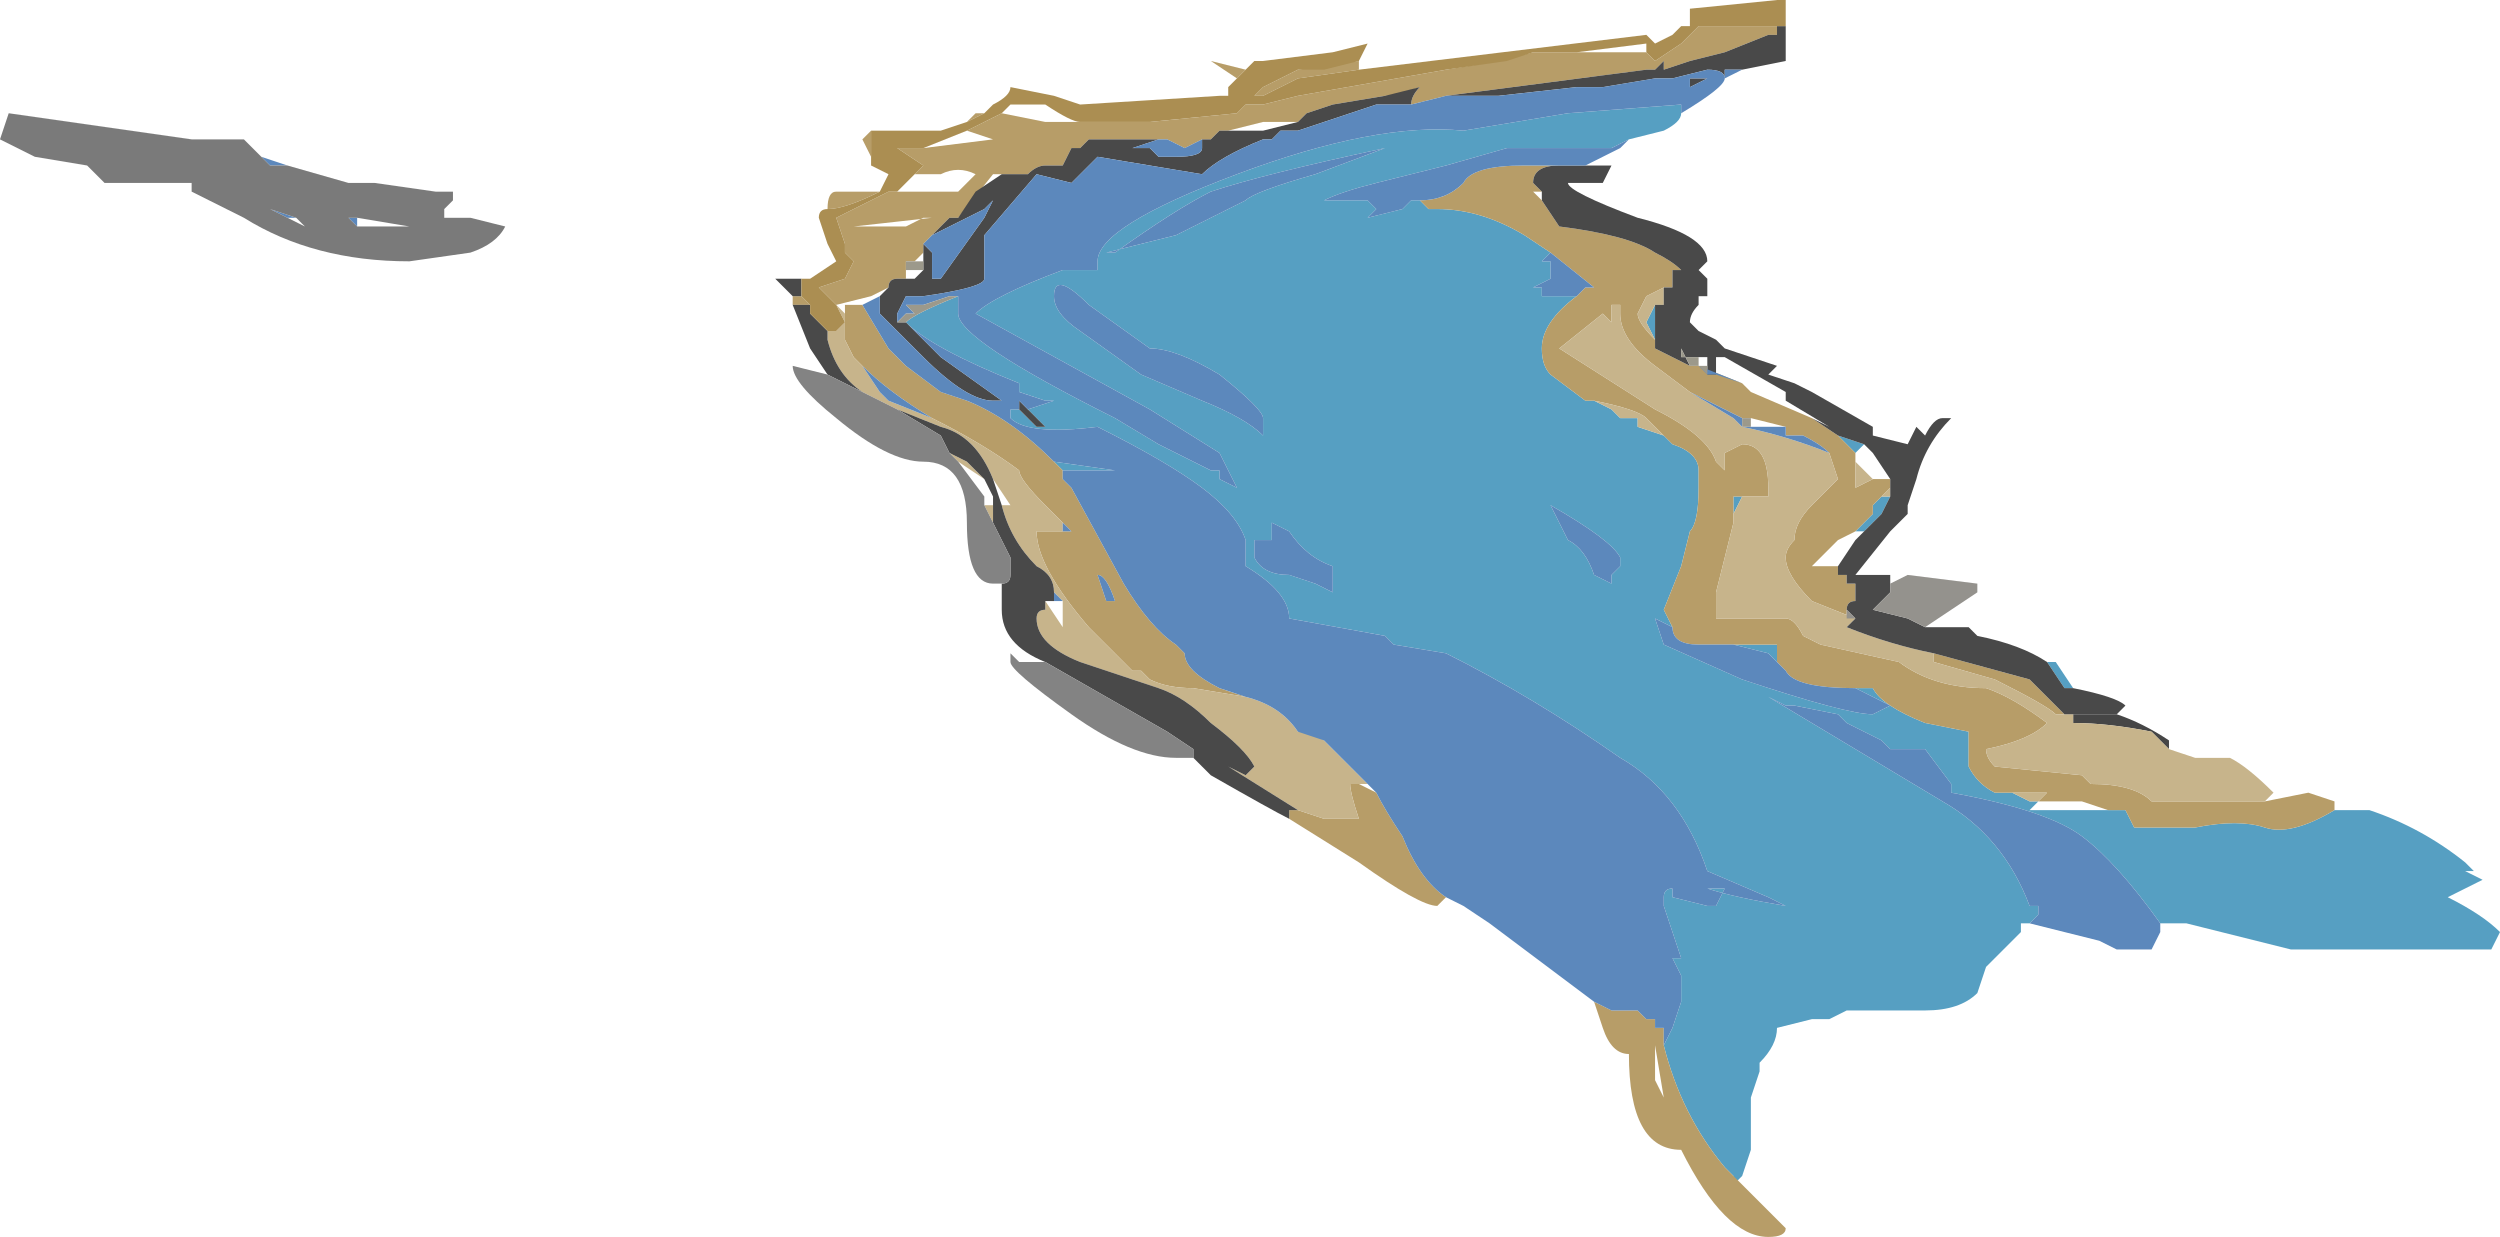 <?xml version="1.0" encoding="UTF-8" standalone="no"?>
<svg xmlns:ffdec="https://www.free-decompiler.com/flash" xmlns:xlink="http://www.w3.org/1999/xlink" ffdec:objectType="frame" height="49.7px" width="100.45px" xmlns="http://www.w3.org/2000/svg">
  <g transform="matrix(1.0, 0.0, 0.0, 1.0, 0.0, 2.45)">
    <use ffdec:characterId="297" height="7.1" transform="matrix(7.0, 0.0, 0.0, 7.0, 0.0, -2.45)" width="14.35" xlink:href="#shape0"/>
  </g>
  <defs>
    <g id="shape0" transform="matrix(1.0, 0.0, 0.0, 1.0, 0.0, 0.35)">
      <path d="M9.65 0.3 Q9.65 0.35 9.55 0.4 L9.35 0.45 9.25 0.5 8.65 0.5 8.3 0.6 7.9 0.7 Q7.7 0.75 7.6 0.8 L7.85 0.8 7.9 0.85 7.85 0.9 8.05 0.85 8.1 0.8 8.15 0.8 8.2 0.85 8.25 0.85 Q8.5 0.85 8.75 1.0 L8.9 1.1 8.85 1.15 8.9 1.15 8.9 1.25 8.8 1.3 8.85 1.3 8.85 1.35 9.05 1.35 Q8.85 1.5 8.85 1.65 8.85 1.75 8.9 1.8 L9.1 1.95 9.15 1.95 9.25 2.0 9.3 2.05 9.4 2.05 9.4 2.1 9.55 2.15 9.6 2.2 Q9.75 2.25 9.75 2.35 9.75 2.4 9.75 2.45 9.75 2.65 9.7 2.7 L9.65 2.9 9.55 3.15 9.6 3.25 9.5 3.2 9.55 3.35 10.0 3.55 Q10.6 3.75 10.75 3.75 L10.85 3.7 10.65 3.6 10.75 3.6 Q10.8 3.7 11.05 3.8 L11.3 3.85 11.3 3.95 11.3 4.0 11.3 4.05 Q11.35 4.15 11.45 4.2 L11.55 4.2 11.65 4.25 11.7 4.25 11.65 4.3 12.1 4.3 12.2 4.3 12.25 4.4 12.6 4.4 Q12.85 4.35 13.0 4.4 13.15 4.45 13.4 4.3 L13.6 4.3 Q13.9 4.4 14.15 4.6 L14.2 4.65 14.15 4.65 14.25 4.7 14.05 4.8 Q14.25 4.9 14.35 5.0 L14.3 5.1 13.15 5.1 12.55 4.95 12.4 4.95 Q12.15 4.6 11.95 4.45 11.75 4.3 11.2 4.2 L11.2 4.15 11.05 3.95 10.85 3.95 10.8 3.9 10.6 3.8 10.55 3.75 10.3 3.7 10.25 3.7 10.15 3.65 Q10.65 3.95 11.15 4.25 11.5 4.45 11.65 4.85 L11.7 4.85 11.7 4.9 11.65 4.95 11.6 4.95 11.6 5.0 11.4 5.2 11.35 5.35 Q11.25 5.45 11.05 5.45 L10.6 5.45 10.5 5.5 10.4 5.5 10.2 5.55 Q10.2 5.65 10.1 5.75 L10.1 5.8 10.05 5.95 10.05 6.25 10.0 6.4 9.95 6.45 9.95 6.4 9.9 6.35 Q9.65 6.05 9.55 5.65 L9.6 5.55 9.65 5.4 9.65 5.25 9.6 5.15 9.65 5.15 9.55 4.85 9.55 4.8 Q9.55 4.75 9.6 4.75 L9.6 4.8 9.8 4.85 9.85 4.85 9.9 4.75 9.8 4.75 Q9.95 4.8 10.25 4.85 L10.15 4.8 9.8 4.65 Q9.65 4.2 9.3 4.0 8.8 3.65 8.3 3.4 L8.0 3.35 7.95 3.3 7.4 3.2 Q7.4 3.05 7.15 2.9 L7.15 2.75 Q7.1 2.6 6.9 2.45 6.7 2.3 6.3 2.1 5.9 2.15 5.8 2.05 L5.8 2.0 5.85 2.0 5.95 2.1 6.0 2.1 5.9 2.0 6.05 1.95 6.0 1.95 5.85 1.9 5.85 1.85 Q5.35 1.65 5.2 1.5 5.25 1.45 5.5 1.35 L5.5 1.45 Q5.5 1.6 6.4 2.05 L6.65 2.2 6.95 2.35 7.0 2.35 7.0 2.4 7.1 2.45 7.0 2.25 6.6 2.0 5.6 1.45 Q5.7 1.35 6.1 1.2 L6.3 1.2 6.3 1.15 Q6.3 0.95 7.1 0.65 7.9 0.35 8.4 0.4 L9.0 0.3 9.65 0.25 9.65 0.3 M10.75 2.1 L10.75 2.15 10.75 2.1 M11.75 3.45 L11.8 3.45 11.9 3.6 11.85 3.6 11.75 3.45 M10.0 2.5 L9.95 2.6 9.95 2.5 10.0 2.5 M9.5 1.6 L9.45 1.5 9.5 1.4 9.55 1.4 9.5 1.4 9.5 1.6 M10.55 2.15 L10.7 2.2 10.65 2.25 10.55 2.15 M10.85 2.5 L10.8 2.6 10.7 2.7 10.65 2.7 10.75 2.6 10.75 2.55 10.8 2.5 10.85 2.5 M9.0 2.75 Q9.1 2.8 9.15 2.95 L9.25 3.0 9.25 2.95 9.3 2.9 9.3 2.85 Q9.25 2.75 8.9 2.55 L9.0 2.75 M9.95 3.35 L10.2 3.35 10.2 3.45 10.15 3.4 9.95 3.35 M7.9 0.65 L7.9 0.65 M7.95 0.5 Q7.25 0.65 6.95 0.75 6.75 0.85 6.4 1.1 L6.35 1.1 6.75 1.0 7.15 0.8 Q7.2 0.75 7.55 0.65 L7.95 0.5 M7.6 1.2 L7.6 1.2 M6.05 1.35 Q6.05 1.45 6.2 1.55 L6.55 1.8 6.9 1.95 Q7.15 2.05 7.25 2.15 L7.25 2.05 Q7.25 2.0 7.0 1.8 6.75 1.65 6.6 1.65 L6.25 1.4 Q6.05 1.2 6.05 1.35 M6.1 2.35 L6.05 2.3 6.4 2.35 6.1 2.35 M7.2 2.75 L7.2 2.85 Q7.25 2.95 7.4 2.95 L7.55 3.0 7.65 3.05 7.65 2.9 Q7.5 2.85 7.4 2.7 L7.3 2.65 7.3 2.75 7.2 2.75 M8.25 3.9 L8.25 3.9 M11.3 5.2 L11.3 5.2" fill="#569fc2" fill-rule="evenodd" stroke="none"/>
      <path d="M7.45 0.05 L7.8 0.0 7.8 0.05 7.45 0.1 7.25 0.2 7.2 0.2 7.25 0.15 7.45 0.05 M13.0 4.25 L13.25 4.2 13.4 4.25 13.4 4.3 Q13.15 4.45 13.0 4.4 12.85 4.35 12.6 4.4 L12.25 4.4 12.2 4.3 12.1 4.3 11.95 4.25 11.8 4.25 11.7 4.25 11.75 4.2 11.55 4.2 11.45 4.2 Q11.35 4.15 11.3 4.05 L11.3 4.0 11.3 3.95 11.3 3.85 11.05 3.8 Q10.8 3.7 10.75 3.6 L10.65 3.6 Q10.3 3.6 10.25 3.5 L10.2 3.45 10.2 3.35 9.95 3.35 9.75 3.35 Q9.6 3.35 9.6 3.25 L9.55 3.15 9.65 2.9 9.7 2.7 Q9.75 2.65 9.75 2.45 9.75 2.4 9.75 2.35 9.75 2.25 9.6 2.2 L9.55 2.15 9.45 2.05 Q9.4 2.0 9.15 1.95 L9.1 1.95 8.9 1.8 Q8.85 1.75 8.85 1.65 8.85 1.5 9.05 1.35 L9.1 1.3 9.15 1.3 8.9 1.1 8.75 1.0 Q8.5 0.85 8.25 0.85 L8.2 0.85 8.15 0.8 Q8.3 0.8 8.4 0.7 8.45 0.6 8.75 0.6 L9.05 0.6 8.95 0.6 Q8.8 0.6 8.8 0.7 L8.85 0.75 8.8 0.75 8.85 0.8 8.95 0.95 Q9.35 1.0 9.5 1.1 9.6 1.15 9.65 1.2 L9.6 1.2 9.6 1.3 9.55 1.3 9.45 1.35 9.4 1.45 Q9.4 1.5 9.5 1.6 L9.5 1.65 9.7 1.75 9.75 1.75 10.0 1.85 10.05 1.9 10.4 2.05 10.55 2.15 10.65 2.25 10.65 2.3 10.65 2.45 10.75 2.4 10.85 2.4 10.85 2.45 10.8 2.5 10.75 2.55 10.75 2.6 10.65 2.7 10.55 2.75 10.4 2.9 10.55 2.9 Q10.55 3.0 10.55 2.95 L10.6 2.95 10.6 3.0 10.65 3.0 10.65 3.05 10.65 3.1 Q10.6 3.1 10.6 3.15 L10.6 3.2 10.65 3.2 10.4 3.1 Q10.25 2.95 10.25 2.85 10.25 2.8 10.3 2.75 10.3 2.65 10.4 2.55 L10.55 2.4 10.5 2.25 Q10.45 2.2 10.35 2.15 L10.25 2.15 10.25 2.1 10.05 2.05 10.0 2.05 9.7 1.9 9.5 1.75 Q9.3 1.6 9.3 1.45 L9.3 1.4 9.25 1.4 9.25 1.5 9.2 1.45 8.95 1.65 9.5 2.0 Q9.8 2.15 9.85 2.3 L9.9 2.35 9.9 2.25 10.0 2.2 Q10.15 2.2 10.15 2.45 L10.15 2.5 10.0 2.5 9.95 2.5 9.95 2.6 9.95 2.65 9.85 3.05 9.85 3.2 10.25 3.2 Q10.3 3.2 10.35 3.3 L10.45 3.35 10.9 3.45 Q11.1 3.6 11.4 3.6 11.55 3.65 11.75 3.8 11.65 3.9 11.4 3.95 11.4 4.0 11.45 4.05 L11.95 4.1 12.0 4.15 Q12.25 4.15 12.35 4.25 L12.7 4.25 13.0 4.25 M9.95 6.4 L10.25 6.7 Q10.25 6.75 10.15 6.75 9.9 6.75 9.65 6.25 9.35 6.25 9.35 5.7 9.25 5.7 9.2 5.55 L9.15 5.4 9.25 5.45 9.4 5.45 9.45 5.5 9.5 5.5 9.5 5.55 9.55 5.55 9.55 5.65 Q9.65 6.05 9.9 6.35 L9.95 6.4 M8.3 4.8 L8.25 4.85 Q8.15 4.85 7.8 4.6 L7.4 4.35 7.4 4.3 7.45 4.3 7.6 4.35 7.8 4.35 Q7.75 4.2 7.75 4.15 L7.8 4.15 7.9 4.2 Q7.95 4.3 8.05 4.45 8.15 4.7 8.3 4.8 M4.55 1.4 L4.55 1.35 4.6 1.35 4.65 1.4 4.55 1.4 M4.75 0.85 Q4.75 0.75 4.8 0.75 L5.05 0.75 Q4.85 0.85 4.75 0.85 M5.0 0.55 L4.95 0.45 5.0 0.4 5.0 0.55 M5.55 0.35 L5.6 0.3 5.65 0.3 5.55 0.35 M7.1 0.1 L6.95 0.0 7.15 0.05 7.1 0.1 M8.8 -0.05 L9.05 -0.05 9.45 -0.05 9.5 0.0 9.65 -0.1 9.75 -0.2 10.25 -0.2 10.2 -0.2 10.2 -0.15 10.15 -0.15 9.9 -0.05 9.7 0.0 9.55 0.05 9.55 0.0 9.5 0.05 9.45 0.05 8.3 0.2 8.1 0.25 Q8.1 0.2 8.15 0.15 L8.0 0.2 7.95 0.2 7.65 0.25 7.5 0.3 7.45 0.35 7.25 0.35 7.05 0.4 7.0 0.4 6.95 0.45 6.9 0.45 6.8 0.5 6.7 0.45 6.65 0.45 6.25 0.45 6.2 0.5 6.15 0.5 6.1 0.6 6.0 0.6 Q5.95 0.6 5.9 0.65 L5.75 0.65 5.7 0.65 5.5 0.9 5.45 0.9 5.35 1.0 5.3 1.05 5.3 1.1 5.25 1.15 5.2 1.15 5.2 1.2 5.2 1.25 5.15 1.25 Q5.1 1.25 5.1 1.3 L5.0 1.35 4.8 1.4 4.7 1.3 4.85 1.25 4.9 1.15 4.85 1.1 4.85 1.05 4.8 0.9 5.1 0.75 5.15 0.75 5.5 0.75 5.6 0.65 Q5.5 0.6 5.4 0.65 L5.25 0.65 5.3 0.6 5.15 0.5 5.3 0.5 5.7 0.45 5.55 0.4 5.75 0.3 6.0 0.35 6.2 0.35 6.6 0.35 7.1 0.3 7.15 0.25 7.25 0.25 7.45 0.2 8.3 0.05 8.6 0.0 8.8 -0.05 M11.85 3.75 L11.8 3.75 Q11.75 3.7 11.45 3.55 L11.1 3.45 11.1 3.4 11.65 3.55 11.85 3.75 M9.75 1.2 L9.75 1.2 M6.05 2.3 L6.1 2.35 6.1 2.4 6.15 2.45 6.45 3.0 Q6.6 3.25 6.75 3.35 L6.8 3.4 Q6.8 3.5 7.0 3.6 L7.15 3.65 6.85 3.6 Q6.7 3.6 6.6 3.55 L6.55 3.5 6.5 3.5 6.25 3.25 Q5.95 2.9 5.95 2.7 L6.1 2.7 6.15 2.7 6.1 2.65 6.0 2.55 Q5.85 2.4 5.85 2.35 5.65 2.2 5.35 2.05 5.1 1.9 4.95 1.75 L4.9 1.7 4.85 1.6 4.85 1.5 4.85 1.4 4.95 1.4 5.1 1.65 5.2 1.75 5.4 1.9 5.55 1.95 Q5.8 2.05 6.05 2.3 M7.6 3.9 L7.5 3.85 7.45 3.85 7.6 3.9 M6.4 3.1 Q6.35 2.95 6.3 2.95 L6.35 3.1 6.4 3.1 M9.55 5.95 L9.5 5.65 9.5 5.85 9.55 5.95 M5.3 0.9 L5.35 0.9 4.9 0.95 5.2 0.95 5.3 0.9" fill="#b79d68" fill-rule="evenodd" stroke="none"/>
      <path d="M12.15 3.75 Q12.3 3.8 12.45 3.9 L12.45 3.95 12.35 3.85 Q12.1 3.8 11.9 3.8 L11.9 3.75 12.15 3.75" fill="#464646" fill-rule="evenodd" stroke="none"/>
      <path d="M12.45 3.95 L12.6 4.0 12.8 4.0 Q12.9 4.05 13.05 4.2 L13.0 4.25 12.7 4.25 12.35 4.25 Q12.25 4.15 12.0 4.15 L11.95 4.1 11.45 4.05 Q11.4 4.0 11.4 3.95 11.65 3.9 11.75 3.8 11.55 3.65 11.4 3.6 11.1 3.6 10.9 3.45 L10.45 3.35 10.35 3.3 Q10.3 3.2 10.25 3.2 L9.85 3.2 9.85 3.05 9.95 2.65 9.95 2.6 10.0 2.5 10.15 2.5 10.15 2.45 Q10.15 2.2 10.0 2.2 L9.9 2.25 9.9 2.35 9.85 2.3 Q9.8 2.15 9.5 2.0 L8.95 1.65 9.2 1.45 9.25 1.5 9.25 1.4 9.3 1.4 9.3 1.45 Q9.3 1.6 9.5 1.75 L9.7 1.9 9.95 2.05 10.0 2.1 Q10.25 2.15 10.5 2.25 L10.55 2.4 10.4 2.55 Q10.3 2.65 10.3 2.75 10.25 2.8 10.25 2.85 10.25 2.95 10.4 3.1 L10.65 3.2 10.6 3.25 Q10.85 3.35 11.1 3.4 L11.1 3.45 11.45 3.55 Q11.75 3.7 11.8 3.75 L11.85 3.75 11.9 3.75 11.9 3.8 Q12.1 3.8 12.35 3.85 L12.45 3.95 M5.75 3.15 L5.75 3.05 5.75 3.15 M11.7 4.25 L11.65 4.25 11.55 4.2 11.75 4.2 11.7 4.25 11.8 4.25 11.7 4.25 M11.3 4.0 L11.3 3.95 11.3 4.0 M9.55 2.15 L9.4 2.1 9.4 2.05 9.3 2.05 9.25 2.0 9.15 1.95 Q9.4 2.0 9.45 2.05 L9.55 2.15 M9.55 1.3 L9.55 1.4 9.5 1.4 9.45 1.5 9.5 1.6 Q9.4 1.5 9.4 1.45 L9.45 1.35 9.55 1.3 M10.85 2.45 L10.85 2.5 10.8 2.5 10.85 2.45 M10.65 2.3 L10.75 2.4 10.65 2.45 10.65 2.3 M10.7 3.35 L10.7 3.35 M4.85 1.5 L4.85 1.6 4.9 1.7 4.95 1.75 5.05 1.9 5.1 1.95 5.35 2.05 Q5.65 2.2 5.85 2.35 5.85 2.4 6.0 2.55 L6.1 2.65 6.1 2.7 5.95 2.7 Q5.95 2.9 6.25 3.25 L6.5 3.5 6.55 3.5 6.6 3.55 Q6.7 3.6 6.85 3.6 L7.15 3.65 Q7.35 3.7 7.45 3.85 L7.5 3.85 7.6 3.9 7.85 4.15 7.8 4.15 7.75 4.15 Q7.75 4.2 7.8 4.35 L7.6 4.35 7.45 4.3 7.05 4.05 7.15 4.1 7.2 4.05 Q7.15 3.95 6.95 3.8 6.8 3.65 6.65 3.6 L6.2 3.45 Q5.95 3.35 5.95 3.2 5.95 3.15 6.0 3.15 L6.0 3.1 6.1 3.25 6.1 3.1 6.05 3.05 Q6.05 2.95 5.95 2.9 5.8 2.75 5.75 2.55 L5.8 2.55 5.8 2.55 5.7 2.4 Q5.6 2.15 5.4 2.1 L5.15 2.0 4.95 1.9 Q4.8 1.8 4.75 1.6 L4.75 1.55 4.8 1.55 4.85 1.5 4.8 1.4 4.85 1.45 4.85 1.5 M5.45 2.25 L5.55 2.3 5.65 2.4 5.5 2.3 5.45 2.25 M5.7 2.55 L5.7 2.65 5.65 2.55 5.7 2.55" fill="#c7b48b" fill-rule="evenodd" stroke="none"/>
      <path d="M10.25 -0.2 L10.25 0.0 10.0 0.05 9.9 0.05 9.9 0.1 Q9.9 0.05 9.8 0.05 L9.6 0.1 9.5 0.1 9.2 0.15 9.05 0.15 8.6 0.2 8.3 0.2 9.45 0.05 9.5 0.05 9.55 0.0 9.55 0.05 9.7 0.0 9.9 -0.05 10.15 -0.15 10.2 -0.15 10.2 -0.2 10.25 -0.2 M9.05 0.6 L9.25 0.6 9.2 0.7 9.0 0.7 Q9.0 0.75 9.4 0.9 9.8 1.0 9.8 1.15 L9.75 1.2 9.8 1.25 9.8 1.35 9.75 1.35 9.75 1.4 Q9.7 1.45 9.7 1.5 L9.75 1.55 9.85 1.6 9.9 1.65 10.2 1.75 10.15 1.8 10.3 1.85 10.4 1.9 10.75 2.1 10.75 2.15 10.95 2.2 11.0 2.1 11.05 2.15 Q11.1 2.05 11.15 2.05 L11.2 2.05 Q11.05 2.2 11.0 2.4 L10.95 2.55 10.95 2.6 10.85 2.7 10.65 2.95 10.85 2.95 10.85 3.0 10.85 3.05 10.75 3.15 10.95 3.2 11.05 3.25 11.3 3.25 11.35 3.3 Q11.6 3.35 11.75 3.45 L11.85 3.6 11.9 3.6 Q12.15 3.65 12.2 3.7 L12.15 3.75 11.9 3.75 11.85 3.75 11.65 3.55 11.1 3.4 Q10.85 3.35 10.6 3.25 L10.65 3.2 10.6 3.15 Q10.6 3.1 10.65 3.1 L10.65 3.05 10.65 3.0 10.6 3.0 10.6 2.95 10.55 2.95 Q10.55 3.0 10.55 2.9 L10.65 2.75 10.7 2.7 10.8 2.6 10.85 2.5 10.85 2.45 10.85 2.4 10.75 2.25 10.7 2.2 10.55 2.15 10.4 2.05 10.5 2.1 10.25 1.95 10.25 1.9 9.9 1.7 9.85 1.7 9.85 1.8 9.8 1.8 9.8 1.7 9.75 1.7 9.65 1.7 9.65 1.65 9.7 1.75 9.5 1.65 9.5 1.4 9.55 1.4 9.55 1.3 9.6 1.3 9.6 1.2 9.65 1.2 Q9.6 1.15 9.5 1.1 9.35 1.0 8.95 0.95 L8.85 0.8 8.85 0.75 8.8 0.7 Q8.8 0.6 8.95 0.6 L9.05 0.6 M7.4 4.35 Q7.3 4.3 6.95 4.1 L6.85 4.0 6.85 3.95 6.7 3.85 6.0 3.45 Q5.75 3.35 5.75 3.15 L5.75 3.05 5.75 3.0 Q5.8 3.0 5.8 2.95 L5.8 2.85 5.7 2.65 5.7 2.55 5.7 2.5 5.65 2.4 5.55 2.3 5.45 2.25 5.4 2.15 5.15 2.0 5.4 2.1 Q5.6 2.15 5.7 2.4 L5.75 2.55 Q5.8 2.75 5.95 2.9 6.05 2.95 6.05 3.05 L6.05 3.1 6.0 3.1 6.0 3.15 Q5.95 3.15 5.95 3.2 5.95 3.35 6.2 3.45 L6.65 3.6 Q6.8 3.65 6.95 3.8 7.15 3.95 7.2 4.05 L7.15 4.1 7.05 4.05 7.45 4.3 7.4 4.3 7.4 4.35 M4.75 1.8 L4.65 1.65 4.55 1.4 4.65 1.4 4.65 1.45 Q4.7 1.5 4.75 1.55 L4.75 1.6 Q4.8 1.8 4.95 1.9 4.85 1.85 4.75 1.8 M4.55 1.35 L4.45 1.25 4.6 1.25 4.6 1.35 4.55 1.35 M5.1 1.3 Q5.1 1.25 5.15 1.25 L5.2 1.25 5.2 1.2 5.2 1.25 5.25 1.25 5.3 1.2 5.3 1.15 5.3 1.1 5.3 1.05 5.35 1.1 5.35 1.15 5.35 1.25 5.4 1.25 5.65 0.9 5.7 0.8 5.65 0.85 5.35 1.0 5.45 0.9 5.5 0.9 5.6 0.75 5.75 0.65 5.9 0.65 Q5.95 0.6 6.0 0.6 L6.1 0.6 6.15 0.5 6.2 0.5 6.25 0.45 6.65 0.45 6.5 0.5 6.6 0.5 6.65 0.55 Q6.7 0.55 6.75 0.55 6.9 0.55 6.9 0.5 L6.9 0.45 6.95 0.45 7.0 0.4 7.05 0.4 7.25 0.4 7.45 0.35 7.5 0.3 7.65 0.25 7.95 0.2 8.15 0.15 Q8.1 0.2 8.1 0.25 L7.9 0.25 7.45 0.4 7.35 0.4 7.3 0.45 7.25 0.45 Q7.0 0.55 6.9 0.65 L6.3 0.55 6.15 0.7 5.95 0.65 5.65 1.0 5.65 1.25 Q5.65 1.3 5.3 1.35 L5.2 1.35 5.15 1.45 5.15 1.5 5.2 1.5 5.4 1.7 5.75 1.95 5.7 1.95 Q5.55 1.95 5.3 1.7 L5.05 1.45 5.05 1.35 5.1 1.3 M9.7 0.1 L9.8 0.1 9.7 0.15 9.7 0.1 M9.75 1.2 L9.75 1.2 M9.7 1.25 L9.7 1.25 M5.9 2.0 L6.0 2.1 5.95 2.1 5.85 2.0 5.85 1.95 5.9 2.0 M6.3 2.4 L6.3 2.4" fill="#494949" fill-rule="evenodd" stroke="none"/>
      <path d="M10.0 0.05 L9.9 0.1 Q9.9 0.15 9.65 0.3 L9.65 0.25 9.0 0.3 8.4 0.4 Q7.9 0.35 7.1 0.65 6.3 0.95 6.3 1.15 L6.3 1.2 6.1 1.2 Q5.7 1.35 5.6 1.45 L6.6 2.0 7.0 2.25 7.1 2.45 7.0 2.4 7.0 2.35 6.95 2.35 6.65 2.2 6.4 2.05 Q5.5 1.6 5.5 1.45 L5.5 1.35 5.45 1.35 5.3 1.4 5.2 1.4 5.25 1.45 5.2 1.45 5.15 1.5 5.15 1.45 5.2 1.35 5.3 1.35 Q5.65 1.3 5.65 1.25 L5.65 1.0 5.95 0.65 6.15 0.7 6.3 0.55 6.9 0.65 Q7.0 0.55 7.25 0.45 L7.3 0.45 7.35 0.4 7.45 0.4 7.9 0.25 8.1 0.25 8.3 0.2 8.6 0.2 9.05 0.15 9.2 0.15 9.5 0.1 9.6 0.1 9.8 0.05 Q9.9 0.05 9.9 0.1 L9.9 0.05 10.0 0.05 M9.35 0.45 L9.3 0.5 9.1 0.6 9.05 0.6 8.75 0.6 Q8.45 0.6 8.4 0.7 8.3 0.8 8.15 0.8 L8.1 0.8 8.05 0.85 7.85 0.9 7.9 0.85 7.85 0.8 7.6 0.8 Q7.7 0.75 7.9 0.7 L8.3 0.6 8.65 0.5 9.25 0.5 9.35 0.45 M12.4 4.95 L12.4 5.0 12.35 5.1 12.15 5.1 12.05 5.05 11.65 4.95 11.7 4.9 11.7 4.85 11.65 4.85 Q11.5 4.45 11.15 4.25 10.65 3.95 10.15 3.65 L10.25 3.7 10.3 3.7 10.55 3.75 10.6 3.8 10.8 3.9 10.85 3.95 11.05 3.95 11.2 4.15 11.2 4.2 Q11.75 4.3 11.95 4.45 12.15 4.6 12.4 4.95 M9.15 5.4 L8.55 4.95 8.4 4.85 8.3 4.8 Q8.15 4.7 8.05 4.45 7.95 4.3 7.9 4.2 L7.85 4.15 7.6 3.9 7.45 3.85 Q7.35 3.7 7.15 3.65 L7.0 3.6 Q6.8 3.5 6.8 3.4 L6.75 3.35 Q6.6 3.25 6.45 3.0 L6.15 2.45 6.1 2.4 6.1 2.35 6.4 2.35 6.05 2.3 Q5.8 2.05 5.55 1.95 L5.4 1.9 5.2 1.75 5.1 1.65 4.95 1.4 5.05 1.35 5.05 1.45 5.3 1.7 Q5.55 1.95 5.7 1.95 L5.75 1.95 5.4 1.7 5.2 1.5 Q5.35 1.65 5.85 1.85 L5.85 1.9 6.0 1.95 6.05 1.95 5.9 2.0 5.85 1.95 5.85 2.0 5.8 2.0 5.8 2.05 Q5.9 2.15 6.3 2.1 6.7 2.3 6.9 2.45 7.1 2.6 7.15 2.75 L7.15 2.9 Q7.4 3.05 7.4 3.2 L7.95 3.3 8.0 3.35 8.3 3.4 Q8.8 3.65 9.3 4.0 9.65 4.2 9.8 4.65 L10.15 4.8 10.25 4.85 Q9.95 4.8 9.8 4.75 L9.9 4.75 9.85 4.85 9.8 4.85 9.6 4.8 9.6 4.75 Q9.55 4.75 9.55 4.8 L9.55 4.85 9.65 5.15 9.6 5.15 9.65 5.25 9.65 5.4 9.6 5.55 9.55 5.65 9.55 5.55 9.5 5.55 9.5 5.5 9.45 5.5 9.4 5.45 9.25 5.45 9.15 5.4 M5.3 1.05 L5.35 1.0 5.65 0.85 5.7 0.8 5.65 0.9 5.4 1.25 5.35 1.25 5.35 1.15 5.35 1.1 5.3 1.05 M6.65 0.45 L6.7 0.45 6.8 0.5 6.9 0.45 6.9 0.5 Q6.9 0.55 6.75 0.55 6.7 0.55 6.65 0.55 L6.6 0.5 6.5 0.5 6.65 0.45 M10.5 2.25 Q10.25 2.15 10.0 2.1 L9.95 2.05 9.7 1.9 10.0 2.05 10.0 2.1 10.05 2.1 10.25 2.1 10.25 2.15 10.35 2.15 Q10.45 2.2 10.5 2.25 M10.65 3.6 L10.85 3.7 10.75 3.75 Q10.6 3.75 10.0 3.55 L9.55 3.35 9.5 3.2 9.6 3.25 Q9.6 3.35 9.75 3.35 L9.95 3.35 10.15 3.4 10.2 3.45 10.25 3.5 Q10.3 3.6 10.65 3.6 M9.4 2.05 L9.3 2.05 9.4 2.05 M9.05 1.35 L8.85 1.35 8.85 1.3 8.8 1.3 8.9 1.25 8.9 1.15 8.85 1.15 8.9 1.1 9.15 1.3 9.1 1.3 9.05 1.35 M9.7 0.1 L9.7 0.15 9.8 0.1 9.7 0.1 M9.8 1.8 L9.85 1.8 10.0 1.85 9.75 1.75 9.8 1.8 M9.0 2.75 L8.9 2.55 Q9.25 2.75 9.3 2.85 L9.3 2.9 9.25 2.95 9.25 3.0 9.15 2.95 Q9.1 2.8 9.0 2.75 M10.7 3.35 L10.7 3.35 M7.95 0.5 L7.55 0.65 Q7.2 0.75 7.15 0.8 L6.75 1.0 6.35 1.1 6.4 1.1 Q6.75 0.85 6.95 0.75 7.25 0.65 7.95 0.5 M7.9 0.65 L7.9 0.65 M6.05 1.35 Q6.05 1.2 6.25 1.4 L6.6 1.65 Q6.75 1.65 7.0 1.8 7.25 2.0 7.25 2.05 L7.25 2.15 Q7.15 2.05 6.9 1.95 L6.55 1.8 6.2 1.55 Q6.05 1.45 6.05 1.35 M4.85 1.4 L4.85 1.5 4.85 1.45 4.85 1.4 M4.95 1.75 Q5.1 1.9 5.35 2.05 L5.1 1.95 5.05 1.9 4.95 1.75 M6.1 2.65 L6.15 2.7 6.1 2.7 6.1 2.65 M5.8 2.55 L5.8 2.55 M6.05 3.05 L6.1 3.1 6.05 3.1 6.05 3.05 M6.3 2.4 L6.3 2.4 M6.4 3.1 L6.35 3.1 6.3 2.95 Q6.35 2.95 6.4 3.1 M7.2 2.75 L7.3 2.75 7.3 2.65 7.4 2.7 Q7.5 2.85 7.65 2.9 L7.65 3.05 7.55 3.0 7.4 2.95 Q7.25 2.95 7.2 2.85 L7.2 2.75 M8.25 3.9 L8.25 3.9 M1.1 0.75 L1.1 0.7 1.1 0.75 M1.5 0.55 L1.65 0.6 1.55 0.6 1.5 0.55 M1.7 0.9 L1.65 0.9 1.55 0.85 1.7 0.9 M2.05 0.95 L2.0 0.9 2.05 0.9 2.05 0.95" fill="#5c88bc" fill-rule="evenodd" stroke="none"/>
      <path d="M7.15 0.05 L7.2 0.0 7.25 0.0 7.65 -0.05 7.85 -0.1 7.8 0.0 7.6 0.05 7.45 0.05 7.25 0.15 7.2 0.2 7.25 0.2 7.45 0.1 7.8 0.05 9.45 -0.15 9.5 -0.1 9.6 -0.15 9.65 -0.2 9.7 -0.2 9.7 -0.3 10.2 -0.35 10.25 -0.35 10.25 -0.2 9.75 -0.2 9.65 -0.1 9.5 0.0 9.45 -0.05 9.45 -0.1 9.05 -0.05 8.8 -0.05 8.65 0.0 8.3 0.05 7.45 0.2 7.25 0.25 7.15 0.25 7.1 0.3 6.6 0.35 6.2 0.35 Q6.15 0.35 6.0 0.25 L5.8 0.25 5.75 0.3 5.55 0.4 5.3 0.5 5.15 0.5 5.3 0.6 5.25 0.65 5.15 0.75 5.1 0.75 4.8 0.9 4.85 1.05 4.85 1.1 4.9 1.15 4.85 1.25 4.7 1.3 4.8 1.4 4.85 1.5 4.8 1.55 4.75 1.55 Q4.7 1.5 4.65 1.45 L4.65 1.4 4.6 1.35 4.6 1.25 4.65 1.25 4.8 1.15 4.75 1.05 4.7 0.9 Q4.7 0.85 4.75 0.85 4.85 0.85 5.05 0.75 L5.1 0.65 5.0 0.6 5.0 0.55 5.0 0.4 5.4 0.4 5.55 0.35 5.65 0.3 5.7 0.25 Q5.8 0.2 5.8 0.15 L6.05 0.2 6.2 0.25 7.0 0.2 7.05 0.2 7.05 0.15 7.1 0.1 7.15 0.05" fill="#ab8e52" fill-rule="evenodd" stroke="none"/>
      <path d="M9.8 1.35 L9.75 1.35 9.8 1.35 M5.2 1.2 L5.2 1.15 5.3 1.15 5.3 1.2 5.2 1.2 M9.5 1.4 L9.5 1.65 9.5 1.6 9.5 1.4 M9.7 1.75 L9.65 1.65 9.65 1.7 9.75 1.7 9.75 1.75 9.8 1.75 9.8 1.8 9.75 1.75 9.7 1.75 M9.7 1.25 L9.7 1.25 M10.0 2.1 L10.0 2.05 10.05 2.05 10.05 2.1 10.0 2.1 M5.15 1.5 L5.2 1.45 5.25 1.45 5.2 1.4 5.3 1.4 5.45 1.35 5.5 1.35 Q5.25 1.45 5.2 1.5 L5.15 1.5" fill="#9c998b" fill-rule="evenodd" stroke="none"/>
      <path d="M10.85 3.0 L10.95 2.95 11.35 3.0 11.35 3.05 11.05 3.25 10.95 3.2 10.75 3.15 10.85 3.05 10.85 3.0 M10.6 3.15 L10.65 3.2 10.6 3.2 10.6 3.15" fill="#94928d" fill-rule="evenodd" stroke="none"/>
      <path d="M6.85 4.0 L6.75 4.0 Q6.5 4.0 6.15 3.75 5.8 3.5 5.8 3.45 L5.8 3.4 5.85 3.45 6.0 3.45 6.7 3.85 6.85 3.95 6.85 4.0 M5.75 3.0 L5.7 3.0 Q5.55 3.0 5.55 2.65 5.55 2.3 5.3 2.3 5.1 2.3 4.8 2.05 4.55 1.85 4.55 1.75 L4.75 1.8 Q4.85 1.85 4.95 1.9 L5.15 2.0 5.4 2.15 5.45 2.25 5.5 2.3 5.65 2.5 5.65 2.55 5.7 2.65 5.8 2.85 5.8 2.95 Q5.8 3.0 5.75 3.0" fill="#838383" fill-rule="evenodd" stroke="none"/>
      <path d="M1.65 0.6 L2.0 0.7 2.15 0.7 2.5 0.75 2.6 0.75 2.6 0.8 2.55 0.85 2.55 0.9 2.7 0.9 2.9 0.95 Q2.85 1.05 2.7 1.1 L2.35 1.15 Q1.8 1.15 1.4 0.9 L1.1 0.75 1.1 0.7 Q0.9 0.7 0.6 0.7 L0.5 0.6 0.2 0.55 Q0.1 0.5 0.0 0.45 L0.05 0.3 1.1 0.45 1.4 0.45 1.5 0.55 1.55 0.6 1.65 0.6 M1.65 0.9 L1.75 0.95 1.7 0.9 1.55 0.85 1.65 0.9 M2.05 0.9 L2.0 0.9 2.05 0.95 2.35 0.95 2.05 0.9" fill="#7a7a7a" fill-rule="evenodd" stroke="none"/>
    </g>
  </defs>
</svg>
